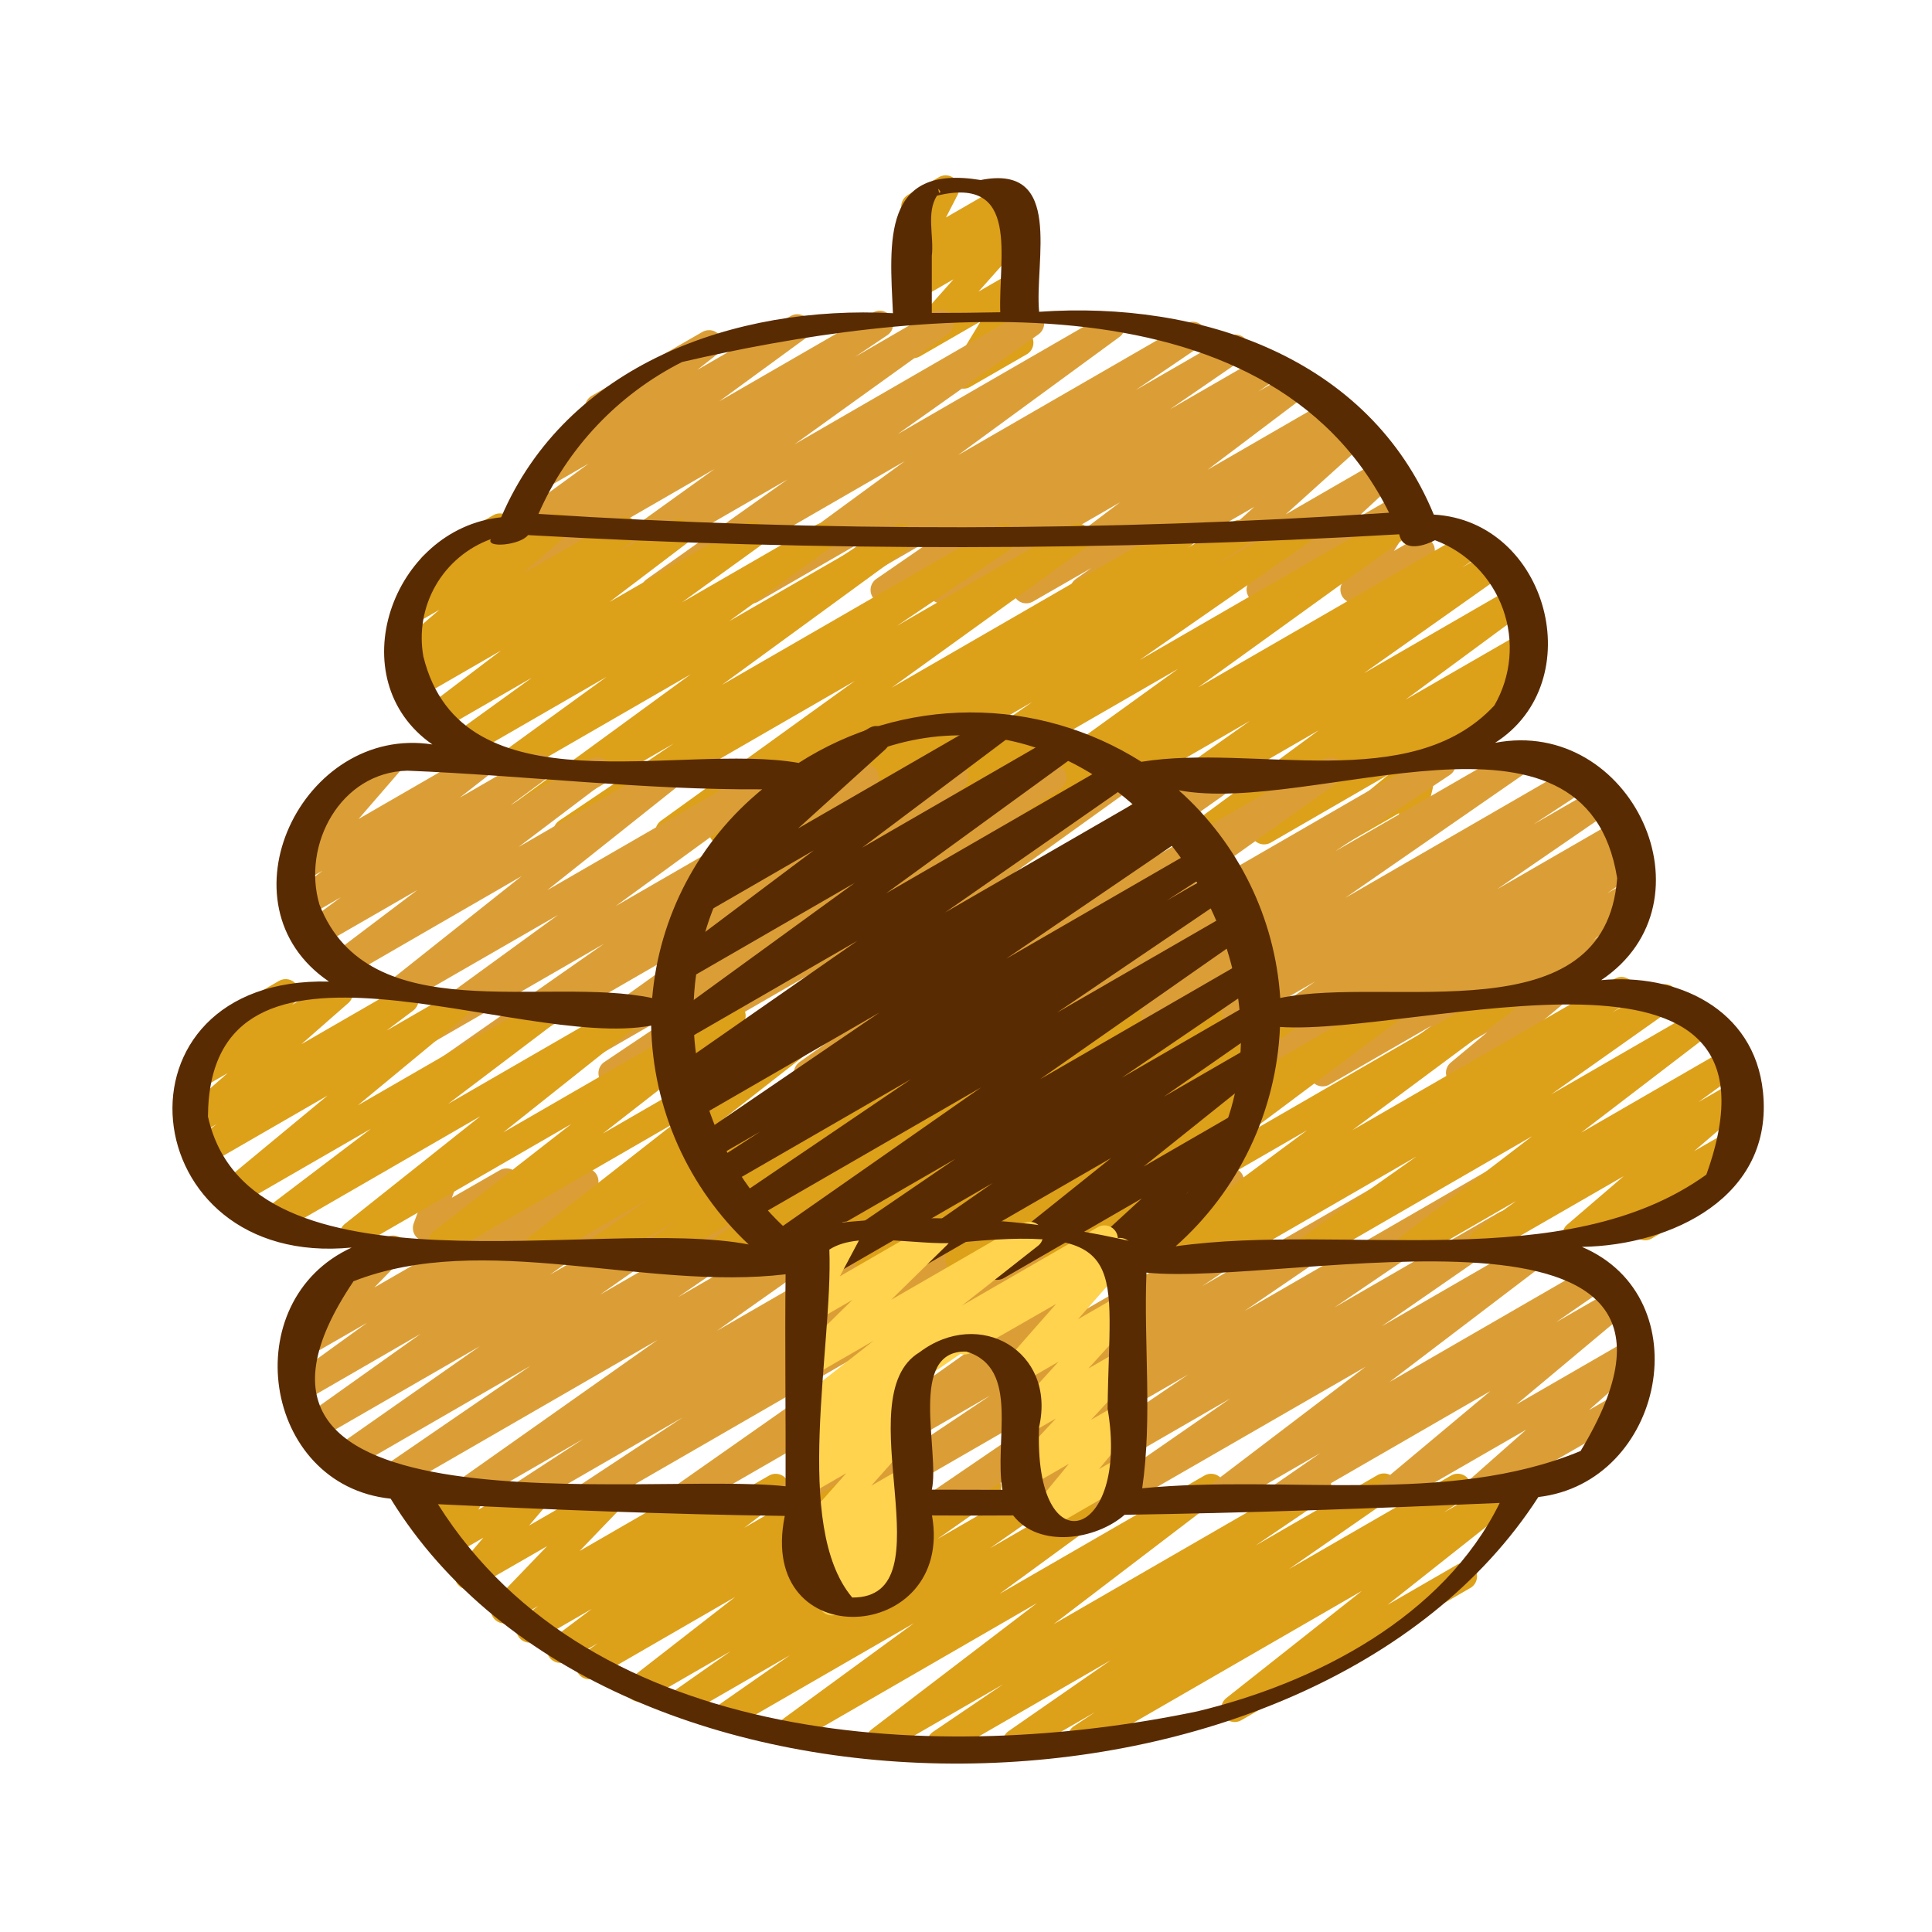 <svg width="60" height="60" viewBox="0 0 60 60" fill="none" xmlns="http://www.w3.org/2000/svg">
<g clip-path="url(#clip0_75_27129)">
<path d="M29.926 12.071C29.852 12.071 29.78 12.051 29.716 12.014C29.652 11.977 29.6 11.923 29.563 11.859C29.527 11.795 29.509 11.722 29.509 11.648C29.511 11.575 29.531 11.502 29.569 11.439L30.453 9.981L28.567 11.069C28.481 11.118 28.381 11.134 28.285 11.116C28.188 11.098 28.101 11.046 28.038 10.97C27.976 10.894 27.943 10.798 27.945 10.7C27.946 10.601 27.983 10.507 28.048 10.432L29.613 8.673L28.567 9.277C28.478 9.331 28.372 9.35 28.27 9.33C28.168 9.31 28.077 9.253 28.015 9.17C27.954 9.086 27.925 8.983 27.936 8.879C27.946 8.776 27.995 8.68 28.073 8.611L28.496 8.212C28.417 8.24 28.332 8.243 28.252 8.221C28.172 8.2 28.1 8.155 28.045 8.092C27.991 8.03 27.956 7.952 27.946 7.869C27.936 7.787 27.951 7.703 27.988 7.629L28.399 6.831C28.308 6.83 28.22 6.799 28.148 6.743C28.076 6.687 28.024 6.609 28.001 6.521C27.978 6.432 27.984 6.339 28.019 6.255C28.054 6.171 28.116 6.1 28.194 6.054L29.162 5.5C29.24 5.455 29.33 5.437 29.419 5.448C29.508 5.459 29.591 5.498 29.656 5.56C29.721 5.622 29.765 5.703 29.78 5.791C29.795 5.88 29.781 5.971 29.74 6.051L29.378 6.754L31.172 5.717C31.261 5.663 31.366 5.644 31.468 5.664C31.57 5.684 31.661 5.741 31.723 5.825C31.785 5.908 31.813 6.012 31.803 6.115C31.792 6.218 31.743 6.314 31.666 6.383L31.267 6.758L31.433 6.662C31.519 6.613 31.619 6.596 31.716 6.614C31.814 6.632 31.901 6.684 31.963 6.76C32.026 6.837 32.059 6.933 32.057 7.032C32.055 7.13 32.018 7.225 31.953 7.299L30.387 9.057L31.442 8.449C31.522 8.403 31.615 8.385 31.706 8.397C31.798 8.41 31.883 8.452 31.947 8.518C32.012 8.584 32.053 8.67 32.063 8.761C32.074 8.853 32.054 8.946 32.007 9.025L31.124 10.482L31.453 10.293C31.501 10.262 31.554 10.242 31.609 10.233C31.665 10.224 31.721 10.226 31.776 10.239C31.831 10.253 31.882 10.277 31.927 10.311C31.972 10.345 32.01 10.387 32.038 10.436C32.066 10.484 32.084 10.538 32.091 10.594C32.097 10.65 32.093 10.706 32.077 10.76C32.062 10.814 32.035 10.864 32 10.908C31.964 10.951 31.92 10.987 31.87 11.013L30.134 12.013C30.071 12.051 29.999 12.071 29.926 12.071Z" fill="#DDA019"/>
<path d="M29.207 54.547C29.117 54.547 29.031 54.519 28.959 54.466C28.887 54.413 28.835 54.338 28.808 54.253C28.782 54.168 28.784 54.076 28.814 53.992C28.844 53.908 28.899 53.836 28.973 53.786L31.151 52.309L27.522 54.403C27.431 54.455 27.323 54.47 27.221 54.446C27.118 54.422 27.029 54.359 26.971 54.272C26.912 54.184 26.889 54.078 26.906 53.974C26.923 53.87 26.979 53.776 27.062 53.712L32.205 49.785L24.767 54.083C24.675 54.135 24.567 54.15 24.464 54.125C24.361 54.1 24.271 54.037 24.214 53.948C24.156 53.859 24.134 53.752 24.152 53.648C24.171 53.543 24.228 53.45 24.313 53.387L28.382 50.411L22.742 53.667C22.649 53.718 22.54 53.732 22.437 53.706C22.334 53.68 22.245 53.615 22.188 53.526C22.131 53.436 22.111 53.328 22.13 53.224C22.15 53.12 22.209 53.027 22.295 52.965L24.529 51.407L21.321 53.258C21.228 53.31 21.118 53.325 21.015 53.3C20.911 53.274 20.821 53.209 20.764 53.119C20.706 53.029 20.686 52.92 20.706 52.816C20.727 52.711 20.786 52.618 20.873 52.556L22.688 51.283L20.06 52.8C19.969 52.851 19.862 52.866 19.76 52.841C19.658 52.817 19.57 52.755 19.511 52.669C19.453 52.582 19.429 52.476 19.445 52.373C19.461 52.27 19.515 52.176 19.597 52.111L22.833 49.594L18.507 52.094C18.414 52.148 18.304 52.163 18.2 52.138C18.096 52.113 18.005 52.048 17.948 51.958C17.89 51.868 17.869 51.759 17.889 51.654C17.91 51.548 17.97 51.455 18.057 51.393L18.567 51.032L17.606 51.587C17.514 51.639 17.405 51.655 17.302 51.631C17.2 51.606 17.11 51.543 17.051 51.455C16.993 51.367 16.97 51.26 16.988 51.155C17.006 51.051 17.062 50.957 17.147 50.893L18.378 49.967L16.653 50.962C16.562 51.013 16.454 51.028 16.352 51.003C16.25 50.978 16.161 50.916 16.103 50.828C16.045 50.741 16.022 50.634 16.039 50.531C16.056 50.427 16.111 50.334 16.194 50.269L16.717 49.873L15.872 50.361C15.785 50.412 15.682 50.429 15.583 50.41C15.484 50.392 15.396 50.337 15.333 50.258C15.271 50.179 15.24 50.08 15.245 49.979C15.251 49.878 15.292 49.783 15.362 49.711L16.992 48.017L14.75 49.307C14.665 49.357 14.565 49.374 14.468 49.357C14.372 49.34 14.284 49.289 14.221 49.214C14.158 49.138 14.124 49.043 14.125 48.945C14.125 48.846 14.16 48.752 14.224 48.677L15.012 47.754L13.951 48.366C13.872 48.411 13.78 48.43 13.689 48.418C13.598 48.406 13.514 48.365 13.45 48.301C13.385 48.236 13.343 48.153 13.33 48.062C13.318 47.972 13.335 47.88 13.38 47.8L13.659 47.308L13.354 47.483C13.293 47.518 13.224 47.537 13.154 47.538C13.083 47.54 13.013 47.523 12.951 47.49C12.889 47.458 12.836 47.409 12.797 47.35C12.758 47.291 12.735 47.224 12.73 47.153L12.703 46.788C12.616 46.779 12.534 46.743 12.468 46.684C12.403 46.625 12.358 46.547 12.339 46.462C12.321 46.376 12.33 46.286 12.366 46.206C12.401 46.126 12.461 46.059 12.537 46.014L12.87 45.822C12.931 45.787 13.001 45.768 13.071 45.767C13.142 45.766 13.212 45.782 13.275 45.816C13.337 45.849 13.39 45.898 13.428 45.957C13.467 46.017 13.489 46.085 13.494 46.156L13.515 46.433L14.566 45.826C14.645 45.78 14.736 45.762 14.826 45.774C14.917 45.785 15.001 45.826 15.066 45.89C15.13 45.954 15.172 46.038 15.185 46.128C15.198 46.218 15.18 46.31 15.136 46.39L14.857 46.883L16.691 45.824C16.776 45.775 16.875 45.757 16.972 45.775C17.069 45.792 17.157 45.843 17.219 45.918C17.282 45.993 17.317 46.089 17.316 46.187C17.316 46.285 17.28 46.38 17.217 46.455L16.43 47.378L19.121 45.824C19.208 45.773 19.31 45.756 19.409 45.775C19.508 45.794 19.597 45.848 19.659 45.927C19.721 46.006 19.752 46.105 19.747 46.206C19.742 46.307 19.7 46.402 19.63 46.474L18 48.167L22.061 45.822C22.152 45.771 22.26 45.757 22.362 45.781C22.464 45.806 22.553 45.869 22.611 45.956C22.669 46.044 22.692 46.15 22.675 46.253C22.658 46.357 22.603 46.45 22.52 46.515L22 46.909L23.883 45.826C23.975 45.773 24.084 45.758 24.186 45.782C24.29 45.806 24.379 45.869 24.438 45.957C24.496 46.045 24.519 46.153 24.501 46.257C24.483 46.361 24.427 46.455 24.342 46.519L23.111 47.447L25.917 45.826C26.01 45.77 26.121 45.753 26.226 45.778C26.331 45.803 26.423 45.868 26.481 45.959C26.54 46.05 26.561 46.16 26.539 46.266C26.518 46.372 26.456 46.465 26.367 46.527L25.857 46.888L27.697 45.826C27.788 45.774 27.895 45.758 27.998 45.783C28.1 45.807 28.189 45.868 28.248 45.955C28.306 46.042 28.33 46.148 28.314 46.252C28.298 46.356 28.243 46.45 28.161 46.515L24.92 49.031L30.472 45.826C30.564 45.773 30.674 45.758 30.778 45.784C30.881 45.81 30.971 45.874 31.029 45.964C31.086 46.054 31.107 46.163 31.086 46.268C31.066 46.373 31.006 46.465 30.919 46.528L29.109 47.797L32.526 45.826C32.619 45.773 32.729 45.757 32.833 45.783C32.937 45.808 33.027 45.873 33.085 45.964C33.142 46.054 33.163 46.163 33.142 46.269C33.121 46.374 33.06 46.467 32.972 46.528L30.743 48.083L34.66 45.824C34.752 45.772 34.861 45.757 34.964 45.782C35.066 45.807 35.156 45.871 35.214 45.959C35.272 46.048 35.294 46.156 35.275 46.26C35.256 46.364 35.199 46.457 35.114 46.521L31.04 49.5L37.402 45.826C37.494 45.773 37.602 45.757 37.706 45.781C37.809 45.805 37.899 45.867 37.957 45.955C38.016 46.043 38.039 46.15 38.022 46.255C38.005 46.359 37.948 46.453 37.864 46.517L32.718 50.442L40.718 45.822C40.812 45.767 40.923 45.75 41.029 45.776C41.135 45.802 41.226 45.867 41.284 45.96C41.341 46.052 41.361 46.163 41.338 46.269C41.315 46.375 41.251 46.468 41.161 46.528L38.988 48L42.763 45.82C42.856 45.763 42.968 45.745 43.075 45.77C43.181 45.795 43.273 45.861 43.332 45.953C43.39 46.045 43.41 46.156 43.387 46.263C43.365 46.37 43.301 46.463 43.21 46.523L40.031 48.729L45.069 45.82C45.163 45.768 45.273 45.755 45.376 45.782C45.479 45.809 45.568 45.874 45.625 45.965C45.681 46.056 45.7 46.165 45.678 46.27C45.657 46.374 45.595 46.467 45.507 46.528L44.833 46.976L46.833 45.82C46.925 45.765 47.033 45.747 47.138 45.77C47.242 45.793 47.333 45.855 47.393 45.943C47.453 46.031 47.477 46.139 47.459 46.244C47.442 46.349 47.386 46.444 47.301 46.508L43.092 49.839L45.231 48.604C45.278 48.574 45.331 48.554 45.387 48.545C45.442 48.535 45.499 48.538 45.553 48.551C45.608 48.565 45.659 48.589 45.704 48.622C45.749 48.656 45.787 48.699 45.815 48.747C45.843 48.796 45.861 48.85 45.868 48.906C45.875 48.961 45.87 49.018 45.854 49.072C45.839 49.126 45.812 49.176 45.777 49.22C45.741 49.263 45.697 49.299 45.647 49.325L38.552 53.422C38.461 53.475 38.353 53.492 38.25 53.468C38.147 53.445 38.057 53.383 37.998 53.296C37.938 53.209 37.914 53.102 37.93 52.998C37.947 52.894 38.002 52.799 38.085 52.734L42.297 49.405L33.77 54.328C33.677 54.375 33.569 54.386 33.468 54.358C33.367 54.33 33.28 54.265 33.225 54.176C33.17 54.087 33.151 53.98 33.171 53.877C33.191 53.774 33.249 53.683 33.333 53.621L34.008 53.172L31.762 54.468C31.669 54.519 31.56 54.534 31.457 54.508C31.354 54.482 31.264 54.417 31.207 54.327C31.15 54.237 31.13 54.129 31.15 54.024C31.171 53.92 31.23 53.827 31.317 53.765L34.495 51.56L29.417 54.492C29.353 54.529 29.28 54.548 29.207 54.547Z" fill="#DDA019"/>
<path d="M17.661 18.75C17.573 18.75 17.487 18.722 17.415 18.67C17.344 18.618 17.291 18.545 17.264 18.461C17.237 18.377 17.237 18.287 17.265 18.203C17.293 18.119 17.346 18.046 17.418 17.995L22.187 14.567L16.065 18.101C15.971 18.156 15.859 18.173 15.754 18.147C15.648 18.121 15.556 18.055 15.498 17.962C15.441 17.87 15.422 17.758 15.445 17.652C15.469 17.546 15.534 17.453 15.625 17.393L16.636 16.718L16.063 17.047C15.971 17.099 15.863 17.114 15.76 17.089C15.657 17.064 15.567 17.001 15.509 16.912C15.452 16.823 15.43 16.716 15.448 16.612C15.467 16.507 15.524 16.414 15.609 16.351L18.28 14.398L17.008 15.132C16.916 15.184 16.809 15.199 16.707 15.175C16.605 15.151 16.516 15.09 16.457 15.003C16.399 14.916 16.375 14.81 16.391 14.707C16.406 14.603 16.461 14.509 16.543 14.444L18.37 13.008C18.311 12.972 18.261 12.921 18.226 12.861C18.171 12.765 18.156 12.651 18.184 12.544C18.213 12.438 18.283 12.347 18.378 12.291L21.817 10.306C21.908 10.255 22.015 10.24 22.117 10.264C22.219 10.288 22.308 10.349 22.367 10.436C22.425 10.523 22.449 10.629 22.433 10.732C22.418 10.836 22.363 10.929 22.282 10.995L21.655 11.487L24.561 9.811C24.653 9.76 24.761 9.746 24.863 9.772C24.965 9.797 25.053 9.86 25.11 9.948C25.168 10.036 25.19 10.143 25.172 10.246C25.154 10.35 25.098 10.443 25.015 10.507L22.342 12.46L27.119 9.702C27.213 9.65 27.323 9.636 27.427 9.662C27.53 9.689 27.62 9.755 27.677 9.846C27.733 9.937 27.753 10.046 27.731 10.151C27.709 10.256 27.648 10.348 27.559 10.409L26.559 11.081L28.999 9.666C29.092 9.615 29.2 9.6 29.303 9.626C29.406 9.651 29.495 9.715 29.553 9.804C29.61 9.893 29.632 10 29.613 10.104C29.594 10.209 29.536 10.302 29.451 10.365L24.683 13.793L31.802 9.682C31.895 9.629 32.005 9.613 32.109 9.638C32.213 9.664 32.304 9.728 32.361 9.818C32.419 9.909 32.44 10.018 32.42 10.123C32.399 10.228 32.339 10.321 32.252 10.383L27.881 13.48L34.309 9.769C34.401 9.716 34.511 9.7 34.614 9.724C34.718 9.749 34.808 9.813 34.867 9.902C34.925 9.991 34.947 10.099 34.928 10.204C34.909 10.309 34.85 10.403 34.764 10.466L29.757 14.132L36.84 10.044C36.933 9.993 37.042 9.979 37.145 10.006C37.248 10.033 37.337 10.098 37.393 10.188C37.45 10.278 37.47 10.386 37.449 10.491C37.428 10.595 37.368 10.687 37.282 10.749L35.274 12.112L38.163 10.446C38.256 10.392 38.366 10.377 38.47 10.403C38.574 10.429 38.664 10.494 38.722 10.585C38.779 10.676 38.799 10.785 38.778 10.891C38.756 10.996 38.695 11.089 38.607 11.15L36.333 12.712L39.333 10.981C39.426 10.93 39.535 10.916 39.638 10.943C39.741 10.97 39.83 11.035 39.886 11.125C39.942 11.215 39.962 11.323 39.941 11.427C39.921 11.532 39.861 11.624 39.774 11.686L39.08 12.156L40.203 11.509C40.294 11.455 40.403 11.438 40.507 11.463C40.611 11.486 40.702 11.549 40.761 11.638C40.819 11.727 40.842 11.835 40.824 11.94C40.806 12.045 40.748 12.139 40.663 12.202L37.504 14.588L41.314 12.388C41.407 12.335 41.517 12.319 41.621 12.344C41.725 12.37 41.815 12.434 41.873 12.524C41.931 12.614 41.952 12.723 41.931 12.829C41.911 12.934 41.851 13.027 41.763 13.089L41.29 13.422L41.957 13.039C42.045 12.991 42.148 12.976 42.247 12.999C42.345 13.021 42.432 13.078 42.492 13.159C42.551 13.241 42.579 13.341 42.571 13.441C42.562 13.542 42.517 13.636 42.444 13.706L39.928 15.974L42.895 14.261C42.984 14.21 43.088 14.193 43.189 14.214C43.289 14.235 43.379 14.292 43.44 14.374C43.501 14.457 43.529 14.559 43.519 14.661C43.509 14.764 43.462 14.859 43.387 14.928L42.12 16.105L43.487 15.316C43.568 15.269 43.662 15.25 43.755 15.263C43.847 15.276 43.933 15.319 43.998 15.386C44.062 15.454 44.103 15.541 44.112 15.634C44.121 15.727 44.099 15.82 44.049 15.899L43.291 17.109L43.938 16.736C44.011 16.695 44.095 16.676 44.178 16.683C44.263 16.689 44.342 16.722 44.408 16.775C44.473 16.828 44.521 16.9 44.544 16.98C44.568 17.061 44.567 17.147 44.541 17.227L44.381 17.714C44.44 17.75 44.488 17.8 44.522 17.86C44.577 17.955 44.592 18.069 44.563 18.175C44.534 18.282 44.465 18.373 44.369 18.428L43.953 18.667C43.879 18.709 43.795 18.729 43.711 18.722C43.627 18.715 43.547 18.683 43.481 18.63C43.416 18.577 43.368 18.505 43.344 18.424C43.321 18.343 43.322 18.257 43.348 18.177L43.406 18.004L42.253 18.671C42.173 18.718 42.078 18.736 41.986 18.724C41.894 18.711 41.808 18.667 41.743 18.6C41.678 18.532 41.638 18.445 41.629 18.352C41.619 18.259 41.642 18.166 41.692 18.087L42.451 16.877L39.342 18.672C39.253 18.724 39.148 18.741 39.047 18.721C38.946 18.7 38.856 18.643 38.795 18.56C38.734 18.477 38.705 18.375 38.715 18.272C38.725 18.169 38.773 18.074 38.849 18.005L40.121 16.833L36.925 18.675C36.836 18.723 36.733 18.737 36.635 18.715C36.536 18.693 36.449 18.636 36.39 18.555C36.33 18.473 36.302 18.373 36.311 18.272C36.32 18.172 36.365 18.078 36.438 18.008L38.951 15.742L33.86 18.681C33.767 18.735 33.657 18.751 33.553 18.725C33.449 18.7 33.359 18.636 33.301 18.545C33.243 18.455 33.222 18.346 33.243 18.241C33.263 18.136 33.324 18.043 33.411 17.981L33.892 17.641L32.083 18.68C31.991 18.734 31.882 18.75 31.778 18.726C31.674 18.702 31.583 18.64 31.525 18.551C31.466 18.462 31.443 18.354 31.461 18.249C31.479 18.144 31.537 18.05 31.622 17.986L34.782 15.601L29.444 18.684C29.351 18.737 29.24 18.752 29.136 18.726C29.032 18.7 28.942 18.634 28.885 18.543C28.828 18.452 28.808 18.342 28.83 18.237C28.852 18.132 28.914 18.039 29.003 17.978L29.698 17.507L27.659 18.683C27.566 18.736 27.456 18.752 27.352 18.726C27.247 18.7 27.157 18.634 27.1 18.544C27.043 18.453 27.023 18.343 27.044 18.238C27.066 18.133 27.127 18.04 27.215 17.979L29.483 16.416L25.555 18.684C25.462 18.737 25.351 18.752 25.247 18.726C25.143 18.7 25.052 18.634 24.995 18.543C24.938 18.452 24.919 18.342 24.941 18.237C24.963 18.132 25.025 18.039 25.113 17.978L27.119 16.621L23.543 18.686C23.451 18.739 23.342 18.755 23.238 18.73C23.135 18.705 23.044 18.642 22.986 18.553C22.928 18.463 22.906 18.355 22.925 18.25C22.944 18.146 23.002 18.052 23.088 17.989L28.098 14.322L20.53 18.691C20.437 18.744 20.327 18.76 20.223 18.735C20.119 18.709 20.029 18.645 19.971 18.555C19.913 18.464 19.892 18.355 19.913 18.25C19.933 18.145 19.994 18.052 20.081 17.99L24.452 14.893L17.868 18.693C17.805 18.73 17.734 18.75 17.661 18.75Z" fill="#DB9E36"/>
<path d="M17.598 26.25C17.509 26.25 17.422 26.221 17.35 26.168C17.279 26.115 17.226 26.04 17.2 25.955C17.174 25.869 17.176 25.778 17.206 25.694C17.235 25.61 17.292 25.537 17.366 25.487L20.929 23.088L16.084 25.887C15.992 25.939 15.883 25.954 15.78 25.929C15.678 25.904 15.588 25.841 15.53 25.752C15.473 25.663 15.451 25.556 15.469 25.452C15.488 25.347 15.545 25.254 15.63 25.191L21.451 20.941L16.126 24.015C16.034 24.067 15.925 24.083 15.821 24.058C15.718 24.032 15.628 23.969 15.57 23.88C15.512 23.791 15.491 23.683 15.51 23.578C15.529 23.474 15.587 23.38 15.672 23.317L18.839 21.02L14.534 23.505C14.442 23.558 14.332 23.573 14.229 23.548C14.125 23.523 14.035 23.459 13.977 23.37C13.919 23.281 13.898 23.172 13.917 23.067C13.937 22.963 13.995 22.869 14.082 22.806L16.519 21.046L13.615 22.722C13.523 22.776 13.415 22.792 13.311 22.768C13.208 22.744 13.117 22.681 13.059 22.593C13 22.505 12.977 22.397 12.995 22.293C13.012 22.188 13.069 22.094 13.154 22.03L15.558 20.204L12.99 21.686C12.898 21.74 12.789 21.756 12.685 21.731C12.581 21.706 12.491 21.643 12.433 21.554C12.374 21.464 12.353 21.356 12.372 21.251C12.391 21.146 12.449 21.053 12.535 20.99L13.025 20.631L12.762 20.782C12.673 20.832 12.567 20.848 12.467 20.826C12.366 20.803 12.277 20.744 12.218 20.66C12.158 20.576 12.132 20.473 12.143 20.37C12.155 20.268 12.205 20.174 12.283 20.106L13.642 18.939L12.861 19.39C12.772 19.441 12.667 19.458 12.567 19.438C12.466 19.417 12.377 19.359 12.316 19.277C12.255 19.194 12.227 19.092 12.237 18.99C12.246 18.888 12.294 18.793 12.369 18.723L13.211 17.942C13.147 17.905 13.094 17.852 13.057 17.789C13.02 17.725 13.001 17.653 13.001 17.58C13.001 17.506 13.02 17.434 13.057 17.371C13.094 17.307 13.147 17.255 13.211 17.218L15.318 16C15.406 15.948 15.511 15.931 15.611 15.952C15.712 15.973 15.801 16.03 15.862 16.113C15.923 16.195 15.951 16.298 15.941 16.4C15.932 16.502 15.885 16.597 15.809 16.666L15.643 16.822L17.076 15.993C17.166 15.941 17.272 15.925 17.373 15.947C17.474 15.969 17.564 16.029 17.624 16.113C17.684 16.198 17.71 16.302 17.697 16.405C17.685 16.508 17.634 16.602 17.556 16.67L16.198 17.837L19.198 16.107C19.29 16.054 19.399 16.038 19.503 16.063C19.606 16.088 19.697 16.151 19.755 16.24C19.813 16.329 19.835 16.438 19.816 16.543C19.797 16.647 19.738 16.741 19.652 16.804L19.158 17.167L20.871 16.178C20.963 16.125 21.071 16.108 21.175 16.133C21.278 16.157 21.368 16.219 21.427 16.308C21.486 16.396 21.509 16.503 21.491 16.608C21.473 16.713 21.416 16.807 21.332 16.871L18.928 18.695L23.161 16.25C23.253 16.197 23.363 16.181 23.466 16.206C23.57 16.231 23.66 16.295 23.718 16.385C23.776 16.474 23.797 16.582 23.778 16.687C23.758 16.792 23.7 16.886 23.613 16.948L21.177 18.708L25.356 16.297C25.448 16.244 25.557 16.229 25.66 16.254C25.764 16.279 25.853 16.343 25.911 16.432C25.969 16.521 25.991 16.628 25.972 16.733C25.953 16.838 25.895 16.931 25.809 16.994L22.642 19.293L27.787 16.324C27.879 16.27 27.989 16.254 28.093 16.279C28.197 16.303 28.287 16.367 28.346 16.457C28.404 16.546 28.426 16.655 28.406 16.76C28.387 16.865 28.328 16.959 28.241 17.021L22.419 21.271L30.976 16.332C31.069 16.281 31.179 16.267 31.282 16.294C31.386 16.32 31.475 16.386 31.531 16.476C31.588 16.567 31.607 16.675 31.586 16.78C31.565 16.885 31.504 16.977 31.417 17.038L27.857 19.435L33.264 16.313C33.357 16.261 33.465 16.247 33.568 16.272C33.671 16.298 33.76 16.361 33.818 16.45C33.875 16.539 33.897 16.647 33.878 16.751C33.859 16.855 33.801 16.948 33.716 17.012L27.69 21.357L36.532 16.25C36.627 16.196 36.738 16.181 36.843 16.209C36.947 16.236 37.038 16.302 37.094 16.395C37.151 16.487 37.169 16.598 37.145 16.704C37.121 16.809 37.057 16.901 36.967 16.961L36.867 17.024L38.304 16.196C38.398 16.145 38.507 16.133 38.61 16.161C38.713 16.188 38.801 16.254 38.856 16.345C38.912 16.436 38.931 16.544 38.909 16.648C38.887 16.752 38.827 16.844 38.739 16.905L37.667 17.602L40.242 16.116C40.335 16.065 40.444 16.05 40.547 16.076C40.65 16.102 40.74 16.167 40.797 16.257C40.854 16.347 40.874 16.455 40.854 16.56C40.834 16.664 40.774 16.757 40.688 16.819L35.39 20.5L43.285 15.941C43.377 15.888 43.487 15.873 43.59 15.898C43.694 15.923 43.784 15.987 43.842 16.076C43.9 16.166 43.922 16.274 43.902 16.379C43.883 16.484 43.824 16.577 43.737 16.64L37.206 21.35L45.57 16.521C45.664 16.469 45.775 16.455 45.879 16.482C45.983 16.509 46.072 16.576 46.129 16.668C46.185 16.759 46.203 16.869 46.18 16.974C46.157 17.079 46.094 17.172 46.005 17.232L45.399 17.626L46.282 17.116C46.374 17.064 46.484 17.05 46.587 17.076C46.69 17.101 46.779 17.166 46.837 17.255C46.894 17.345 46.915 17.453 46.895 17.558C46.875 17.662 46.816 17.755 46.73 17.817L42.358 20.907L46.994 18.231C47.086 18.179 47.194 18.164 47.297 18.189C47.4 18.215 47.489 18.278 47.547 18.366C47.604 18.454 47.626 18.561 47.608 18.666C47.59 18.77 47.533 18.863 47.449 18.927L43.652 21.727L47.267 19.643C47.36 19.591 47.469 19.576 47.573 19.602C47.676 19.628 47.765 19.692 47.823 19.782C47.88 19.872 47.901 19.98 47.881 20.084C47.861 20.189 47.802 20.282 47.716 20.344L46.912 20.913L47.078 20.818C47.169 20.767 47.275 20.751 47.376 20.774C47.478 20.797 47.567 20.858 47.626 20.943C47.685 21.028 47.711 21.133 47.697 21.236C47.683 21.339 47.631 21.433 47.552 21.5L44.376 24.108C44.427 24.158 44.465 24.221 44.485 24.29C44.505 24.359 44.507 24.432 44.49 24.502L44.323 25.195C44.393 25.226 44.453 25.276 44.496 25.34C44.54 25.403 44.565 25.477 44.569 25.554C44.572 25.63 44.555 25.707 44.518 25.774C44.482 25.841 44.427 25.897 44.361 25.936L43.958 26.169C43.887 26.21 43.806 26.229 43.725 26.225C43.644 26.22 43.565 26.192 43.5 26.143C43.435 26.094 43.385 26.027 43.357 25.951C43.33 25.874 43.325 25.791 43.344 25.712L43.454 25.251L41.858 26.167C41.768 26.218 41.662 26.233 41.561 26.209C41.46 26.186 41.372 26.126 41.313 26.041C41.254 25.956 41.229 25.852 41.242 25.749C41.256 25.647 41.307 25.553 41.386 25.486L43.128 24.052L39.462 26.17C39.369 26.222 39.26 26.237 39.157 26.211C39.053 26.185 38.964 26.121 38.907 26.031C38.849 25.942 38.828 25.833 38.848 25.729C38.868 25.624 38.927 25.531 39.013 25.469L39.814 24.902L37.613 26.175C37.521 26.228 37.412 26.243 37.309 26.218C37.206 26.194 37.116 26.131 37.058 26.042C36.999 25.953 36.977 25.845 36.996 25.741C37.014 25.636 37.072 25.542 37.157 25.479L40.957 22.678L34.895 26.178C34.802 26.23 34.693 26.245 34.59 26.219C34.487 26.193 34.397 26.129 34.34 26.04C34.283 25.95 34.262 25.842 34.282 25.737C34.301 25.633 34.361 25.54 34.447 25.477L38.818 22.388L32.251 26.18C32.157 26.232 32.046 26.246 31.942 26.219C31.838 26.192 31.748 26.125 31.692 26.034C31.636 25.942 31.617 25.832 31.641 25.727C31.664 25.622 31.726 25.53 31.816 25.47L32.424 25.074L30.508 26.181C30.415 26.235 30.306 26.25 30.202 26.225C30.099 26.2 30.008 26.136 29.95 26.047C29.892 25.957 29.871 25.849 29.89 25.744C29.91 25.639 29.969 25.546 30.055 25.483L36.584 20.773L27.207 26.185C27.114 26.237 27.005 26.251 26.902 26.225C26.799 26.199 26.709 26.134 26.652 26.044C26.595 25.954 26.575 25.846 26.595 25.742C26.616 25.637 26.675 25.544 26.762 25.482L32.06 21.799L24.459 26.187C24.365 26.242 24.253 26.258 24.148 26.231C24.042 26.205 23.951 26.138 23.895 26.045C23.838 25.952 23.819 25.841 23.843 25.735C23.867 25.629 23.932 25.537 24.023 25.477L25.099 24.777L22.655 26.189C22.608 26.218 22.556 26.237 22.502 26.245C22.448 26.254 22.393 26.252 22.34 26.239C22.287 26.226 22.237 26.203 22.192 26.171C22.148 26.138 22.111 26.098 22.082 26.051C22.053 26.004 22.034 25.953 22.026 25.898C22.017 25.845 22.02 25.789 22.032 25.736C22.045 25.683 22.068 25.633 22.101 25.588C22.133 25.544 22.173 25.507 22.22 25.478L22.323 25.412L20.974 26.191C20.882 26.242 20.773 26.257 20.67 26.232C20.567 26.206 20.478 26.142 20.421 26.053C20.363 25.965 20.341 25.857 20.36 25.753C20.379 25.648 20.437 25.555 20.523 25.492L26.546 21.148L17.807 26.194C17.743 26.231 17.672 26.25 17.598 26.25Z" fill="#DDA019"/>
<path d="M13.731 33.75C13.642 33.75 13.556 33.722 13.484 33.669C13.412 33.617 13.36 33.543 13.333 33.459C13.306 33.374 13.307 33.283 13.336 33.199C13.364 33.115 13.419 33.042 13.492 32.992L18.756 29.311L12.728 32.79C12.636 32.843 12.527 32.858 12.424 32.833C12.321 32.807 12.231 32.744 12.173 32.655C12.115 32.566 12.093 32.458 12.112 32.353C12.131 32.249 12.19 32.156 12.275 32.093L17.328 28.417L12.528 31.183C12.437 31.233 12.331 31.248 12.229 31.224C12.128 31.201 12.039 31.139 11.98 31.053C11.921 30.967 11.897 30.862 11.912 30.759C11.928 30.655 11.981 30.562 12.062 30.496L16.198 27.211L10.718 30.378C10.627 30.429 10.519 30.443 10.417 30.419C10.315 30.394 10.226 30.331 10.168 30.244C10.11 30.156 10.087 30.05 10.104 29.947C10.121 29.843 10.176 29.75 10.259 29.685L12.96 27.641L9.901 29.403C9.809 29.456 9.7 29.472 9.597 29.447C9.493 29.422 9.403 29.359 9.345 29.27C9.287 29.181 9.265 29.073 9.283 28.969C9.302 28.864 9.36 28.771 9.445 28.707L10.583 27.867L9.519 28.482C9.428 28.535 9.32 28.551 9.217 28.527C9.114 28.503 9.024 28.442 8.965 28.354C8.906 28.267 8.882 28.16 8.899 28.056C8.915 27.951 8.971 27.857 9.054 27.793L10.013 27.043L9.412 27.389C9.326 27.438 9.226 27.456 9.13 27.438C9.033 27.421 8.945 27.369 8.883 27.293C8.82 27.218 8.786 27.122 8.787 27.024C8.788 26.925 8.824 26.83 8.888 26.756L10.242 25.192C10.145 25.232 10.036 25.233 9.938 25.196C9.84 25.159 9.76 25.087 9.713 24.993C9.666 24.9 9.656 24.792 9.685 24.691C9.714 24.59 9.78 24.504 9.869 24.45L11.963 23.241C12.049 23.192 12.148 23.175 12.245 23.193C12.341 23.21 12.428 23.262 12.491 23.337C12.553 23.413 12.587 23.508 12.586 23.606C12.586 23.704 12.55 23.799 12.487 23.873L11.137 25.433L14.767 23.337C14.858 23.286 14.966 23.27 15.068 23.294C15.17 23.318 15.259 23.38 15.318 23.467C15.377 23.554 15.4 23.66 15.384 23.764C15.368 23.868 15.313 23.962 15.231 24.027L14.277 24.772L16.545 23.462C16.637 23.409 16.746 23.393 16.849 23.418C16.953 23.443 17.043 23.506 17.101 23.595C17.159 23.684 17.181 23.791 17.162 23.896C17.144 24 17.086 24.094 17.001 24.157L15.863 25L18.348 23.566C18.439 23.515 18.547 23.5 18.649 23.525C18.751 23.549 18.84 23.612 18.898 23.699C18.956 23.787 18.979 23.893 18.962 23.997C18.945 24.1 18.89 24.194 18.807 24.258L16.107 26.302L20.667 23.667C20.758 23.614 20.865 23.599 20.968 23.622C21.07 23.646 21.16 23.707 21.219 23.794C21.277 23.881 21.302 23.987 21.286 24.091C21.27 24.195 21.215 24.289 21.133 24.354L17 27.642L23.72 23.762C23.812 23.71 23.921 23.695 24.024 23.72C24.128 23.745 24.218 23.808 24.275 23.898C24.333 23.987 24.355 24.095 24.336 24.199C24.317 24.304 24.259 24.397 24.173 24.46L19.124 28.137L26.667 23.781C26.76 23.727 26.87 23.712 26.974 23.738C27.078 23.763 27.168 23.828 27.226 23.919C27.283 24.009 27.304 24.118 27.283 24.224C27.262 24.329 27.201 24.422 27.113 24.483L21.848 28.167L29.441 23.783C29.534 23.729 29.644 23.712 29.748 23.737C29.853 23.762 29.944 23.827 30.002 23.917C30.06 24.007 30.081 24.117 30.061 24.222C30.04 24.328 29.98 24.421 29.892 24.483L24.022 28.678L32.5 23.781C32.593 23.728 32.704 23.714 32.807 23.741C32.911 23.767 33.001 23.833 33.057 23.924C33.114 24.015 33.133 24.124 33.112 24.229C33.09 24.334 33.028 24.427 32.94 24.488L29.602 26.724L34.701 23.781C34.793 23.727 34.903 23.711 35.007 23.736C35.111 23.761 35.202 23.825 35.26 23.915C35.318 24.005 35.339 24.114 35.319 24.219C35.299 24.324 35.239 24.418 35.153 24.48L29.152 28.792L37.965 23.703C38.058 23.649 38.168 23.633 38.272 23.659C38.376 23.684 38.466 23.748 38.524 23.839C38.582 23.929 38.603 24.038 38.582 24.143C38.562 24.248 38.502 24.341 38.414 24.403L32.75 28.408L41.128 23.575C41.221 23.522 41.33 23.507 41.434 23.532C41.538 23.558 41.628 23.622 41.685 23.712C41.743 23.801 41.764 23.91 41.744 24.015C41.724 24.119 41.665 24.213 41.578 24.275L35.495 28.608L44.588 23.358C44.682 23.305 44.793 23.29 44.897 23.317C45.002 23.343 45.092 23.409 45.148 23.501C45.205 23.592 45.224 23.702 45.202 23.808C45.179 23.913 45.117 24.006 45.028 24.066L41.469 26.435L47.102 23.185C47.196 23.131 47.306 23.115 47.411 23.14C47.516 23.166 47.606 23.231 47.664 23.322C47.722 23.413 47.742 23.523 47.72 23.628C47.699 23.734 47.637 23.827 47.548 23.888L41.78 27.883L48.917 23.759C49.01 23.707 49.121 23.692 49.225 23.719C49.329 23.746 49.418 23.812 49.475 23.904C49.531 23.995 49.55 24.105 49.528 24.21C49.505 24.315 49.443 24.407 49.354 24.468L47.629 25.598L49.685 24.412C49.778 24.358 49.888 24.343 49.993 24.369C50.097 24.395 50.187 24.46 50.244 24.551C50.301 24.642 50.322 24.751 50.3 24.857C50.279 24.962 50.217 25.055 50.129 25.116L46.493 27.616L50.309 25.413C50.403 25.357 50.515 25.34 50.621 25.366C50.727 25.392 50.818 25.458 50.876 25.551C50.933 25.643 50.952 25.755 50.929 25.861C50.905 25.968 50.841 26.061 50.749 26.12L50.157 26.515L50.557 26.284C50.65 26.229 50.761 26.212 50.867 26.238C50.972 26.263 51.063 26.328 51.121 26.42C51.179 26.512 51.199 26.622 51.177 26.728C51.154 26.834 51.092 26.928 51.002 26.988L49.918 27.738L50.569 27.363C50.661 27.31 50.771 27.294 50.874 27.319C50.978 27.343 51.068 27.407 51.127 27.496C51.185 27.585 51.207 27.694 51.188 27.799C51.169 27.903 51.11 27.997 51.024 28.06L49.491 29.188L49.991 28.898C50.081 28.845 50.188 28.828 50.291 28.85C50.393 28.872 50.483 28.933 50.543 29.018C50.603 29.104 50.628 29.209 50.614 29.313C50.6 29.417 50.547 29.512 50.467 29.578L47.808 31.79C47.856 31.844 47.889 31.91 47.904 31.981C47.918 32.052 47.914 32.125 47.892 32.194L47.719 32.716C47.781 32.753 47.832 32.806 47.867 32.869C47.902 32.932 47.921 33.004 47.92 33.076C47.919 33.148 47.9 33.219 47.863 33.282C47.827 33.344 47.775 33.396 47.712 33.432L47.291 33.677C47.218 33.719 47.133 33.738 47.049 33.731C46.965 33.725 46.885 33.693 46.819 33.639C46.754 33.586 46.706 33.514 46.682 33.433C46.659 33.352 46.66 33.265 46.687 33.185L46.758 32.971L45.532 33.678C45.442 33.73 45.335 33.747 45.233 33.725C45.131 33.702 45.041 33.642 44.981 33.556C44.921 33.471 44.895 33.365 44.909 33.262C44.923 33.158 44.976 33.063 45.057 32.997L46.188 32.056L43.376 33.679C43.284 33.733 43.174 33.749 43.071 33.724C42.967 33.699 42.877 33.636 42.818 33.547C42.76 33.457 42.738 33.349 42.757 33.244C42.776 33.139 42.835 33.045 42.921 32.983L44.455 31.855L41.288 33.681C41.195 33.736 41.084 33.753 40.978 33.727C40.873 33.702 40.782 33.637 40.724 33.545C40.666 33.453 40.646 33.343 40.668 33.236C40.691 33.13 40.753 33.037 40.843 32.977L41.927 32.233L39.415 33.682C39.322 33.733 39.212 33.747 39.109 33.72C39.006 33.693 38.918 33.627 38.861 33.537C38.805 33.446 38.786 33.338 38.807 33.233C38.828 33.129 38.889 33.037 38.976 32.976L39.57 32.579L37.653 33.683C37.56 33.739 37.449 33.755 37.343 33.73C37.238 33.705 37.147 33.639 37.089 33.547C37.031 33.456 37.011 33.345 37.033 33.239C37.056 33.133 37.118 33.04 37.208 32.979L40.847 30.479L35.298 33.682C35.205 33.733 35.095 33.746 34.992 33.719C34.889 33.692 34.8 33.626 34.745 33.535C34.689 33.444 34.669 33.336 34.691 33.231C34.713 33.127 34.774 33.035 34.862 32.974L36.583 31.84L33.398 33.679C33.304 33.732 33.195 33.746 33.091 33.72C32.987 33.694 32.898 33.629 32.84 33.539C32.783 33.449 32.763 33.34 32.784 33.235C32.805 33.13 32.865 33.037 32.953 32.976L38.722 28.982L30.583 33.681C30.49 33.734 30.379 33.749 30.275 33.722C30.17 33.696 30.08 33.63 30.023 33.538C29.966 33.447 29.947 33.337 29.97 33.231C29.992 33.126 30.055 33.034 30.144 32.973L33.705 30.603L28.372 33.682C28.279 33.735 28.17 33.751 28.066 33.725C27.962 33.7 27.872 33.636 27.815 33.546C27.757 33.456 27.736 33.348 27.756 33.243C27.776 33.138 27.835 33.045 27.922 32.983L34 28.649L25.277 33.685C25.184 33.737 25.075 33.752 24.972 33.726C24.868 33.7 24.779 33.636 24.722 33.546C24.664 33.457 24.643 33.349 24.663 33.244C24.683 33.139 24.742 33.047 24.828 32.984L30.495 28.98L22.343 33.688C22.25 33.741 22.14 33.757 22.036 33.732C21.932 33.707 21.842 33.643 21.784 33.553C21.726 33.463 21.704 33.354 21.724 33.249C21.744 33.144 21.804 33.051 21.891 32.988L27.891 28.675L19.206 33.689C19.112 33.742 19.002 33.756 18.898 33.729C18.795 33.703 18.705 33.637 18.648 33.546C18.592 33.455 18.572 33.346 18.594 33.241C18.616 33.136 18.678 33.043 18.766 32.983L22.099 30.747L17 33.691C16.907 33.745 16.797 33.762 16.692 33.737C16.588 33.712 16.497 33.647 16.439 33.557C16.381 33.467 16.36 33.357 16.38 33.252C16.401 33.146 16.461 33.053 16.549 32.991L22.419 28.796L13.939 33.693C13.876 33.73 13.804 33.75 13.731 33.75Z" fill="#DB9E36"/>
<path d="M34.342 47.033C34.253 47.033 34.167 47.004 34.095 46.952C34.024 46.899 33.971 46.825 33.944 46.74C33.918 46.656 33.919 46.565 33.948 46.481C33.977 46.397 34.032 46.324 34.105 46.273L38.201 43.436L32.072 46.974C31.979 47.027 31.869 47.041 31.765 47.015C31.662 46.989 31.572 46.923 31.515 46.833C31.458 46.742 31.438 46.633 31.46 46.528C31.481 46.423 31.542 46.331 31.63 46.269L36.901 42.686L29.472 46.974C29.379 47.029 29.268 47.044 29.163 47.019C29.058 46.993 28.968 46.927 28.91 46.836C28.853 46.744 28.833 46.634 28.855 46.529C28.877 46.423 28.939 46.33 29.029 46.269L34.446 42.573L26.824 46.972C26.73 47.024 26.62 47.039 26.516 47.012C26.413 46.985 26.323 46.92 26.266 46.829C26.21 46.738 26.19 46.628 26.212 46.523C26.234 46.418 26.296 46.326 26.384 46.265L30.75 43.342L24.488 46.958C24.395 47.011 24.286 47.026 24.182 47C24.079 46.975 23.989 46.911 23.931 46.821C23.873 46.731 23.852 46.623 23.872 46.518C23.892 46.413 23.951 46.32 24.038 46.258L30.842 41.417L21.36 46.89C21.268 46.943 21.158 46.958 21.054 46.932C20.951 46.906 20.861 46.842 20.804 46.752C20.746 46.662 20.726 46.553 20.746 46.448C20.766 46.343 20.826 46.251 20.913 46.188L27.221 41.763L18.5 46.797C18.407 46.847 18.298 46.86 18.195 46.833C18.093 46.805 18.004 46.739 17.948 46.649C17.893 46.559 17.873 46.451 17.895 46.346C17.916 46.242 17.976 46.151 18.063 46.089L21.196 44.022L16.535 46.713C16.441 46.771 16.327 46.789 16.22 46.763C16.112 46.737 16.019 46.67 15.961 46.576C15.903 46.482 15.885 46.369 15.911 46.261C15.937 46.154 16.004 46.061 16.098 46.003L18.109 44.692L14.77 46.619C14.677 46.67 14.569 46.683 14.467 46.657C14.365 46.631 14.276 46.567 14.219 46.478C14.162 46.389 14.141 46.282 14.16 46.179C14.179 46.075 14.237 45.982 14.321 45.919L20.417 41.616L12.167 46.379C12.074 46.431 11.964 46.446 11.861 46.42C11.757 46.394 11.667 46.329 11.61 46.239C11.553 46.148 11.533 46.039 11.554 45.934C11.575 45.83 11.635 45.737 11.722 45.675L16.472 42.419L10.806 45.692C10.713 45.745 10.603 45.76 10.499 45.734C10.396 45.708 10.306 45.644 10.249 45.553C10.191 45.464 10.171 45.355 10.191 45.25C10.211 45.145 10.271 45.052 10.358 44.99L14.898 41.811L9.922 44.68C9.829 44.733 9.72 44.748 9.616 44.723C9.513 44.697 9.423 44.633 9.365 44.544C9.308 44.454 9.286 44.345 9.306 44.241C9.326 44.136 9.386 44.042 9.472 43.98L13.062 41.425L9.479 43.495C9.386 43.548 9.277 43.564 9.173 43.539C9.07 43.514 8.98 43.45 8.922 43.36C8.864 43.271 8.842 43.163 8.862 43.058C8.881 42.953 8.94 42.86 9.026 42.797L11.394 41.084L9.453 42.2C9.366 42.251 9.263 42.269 9.164 42.249C9.065 42.23 8.976 42.176 8.914 42.096C8.852 42.017 8.821 41.917 8.827 41.817C8.833 41.716 8.875 41.621 8.945 41.548L10.043 40.417C9.957 40.406 9.876 40.368 9.812 40.308C9.748 40.249 9.705 40.171 9.688 40.085C9.671 40 9.681 39.911 9.717 39.832C9.753 39.752 9.812 39.686 9.888 39.643L12.001 38.427C12.088 38.376 12.19 38.358 12.289 38.377C12.389 38.397 12.477 38.451 12.539 38.531C12.601 38.61 12.632 38.71 12.627 38.81C12.621 38.911 12.579 39.007 12.508 39.078L11.629 39.982L17.962 36.328C18.055 36.276 18.164 36.26 18.267 36.285C18.371 36.31 18.461 36.374 18.519 36.463C18.577 36.553 18.599 36.661 18.579 36.766C18.56 36.871 18.501 36.964 18.415 37.027L16.044 38.743L20.23 36.327C20.323 36.272 20.433 36.256 20.538 36.281C20.643 36.306 20.733 36.37 20.792 36.461C20.85 36.551 20.871 36.66 20.85 36.766C20.83 36.871 20.769 36.965 20.681 37.027L17.084 39.584L22.727 36.326C22.82 36.273 22.93 36.258 23.033 36.284C23.137 36.31 23.227 36.374 23.284 36.464C23.341 36.554 23.362 36.663 23.342 36.768C23.321 36.873 23.262 36.966 23.175 37.028L18.642 40.203L25.364 36.323C25.457 36.269 25.567 36.254 25.671 36.28C25.776 36.306 25.866 36.371 25.923 36.462C25.98 36.553 26 36.662 25.979 36.768C25.957 36.873 25.896 36.966 25.808 37.027L21.058 40.282L27.919 36.321C28.012 36.269 28.121 36.254 28.224 36.28C28.327 36.306 28.417 36.37 28.474 36.46C28.531 36.549 28.552 36.657 28.532 36.762C28.512 36.867 28.453 36.959 28.367 37.022L22.27 41.326L30.942 36.319C31.036 36.265 31.148 36.249 31.253 36.276C31.359 36.302 31.45 36.369 31.507 36.462C31.564 36.554 31.582 36.666 31.558 36.772C31.534 36.878 31.469 36.97 31.378 37.029L29.367 38.34L32.871 36.318C32.965 36.263 33.076 36.248 33.182 36.274C33.287 36.3 33.378 36.367 33.435 36.459C33.492 36.551 33.511 36.662 33.487 36.768C33.464 36.874 33.4 36.966 33.31 37.026L30.179 39.091L34.986 36.316C35.079 36.263 35.189 36.248 35.292 36.274C35.396 36.3 35.486 36.364 35.543 36.454C35.601 36.544 35.621 36.653 35.601 36.758C35.581 36.863 35.521 36.956 35.434 37.018L29.124 41.444L38.01 36.314C38.102 36.261 38.212 36.246 38.315 36.272C38.419 36.297 38.509 36.361 38.567 36.451C38.624 36.541 38.645 36.649 38.626 36.754C38.606 36.859 38.546 36.952 38.46 37.014L31.66 41.855L41.261 36.312C41.355 36.256 41.467 36.239 41.573 36.265C41.679 36.291 41.77 36.358 41.828 36.45C41.886 36.543 41.904 36.654 41.881 36.761C41.857 36.867 41.793 36.96 41.701 37.019L37.334 39.943L43.626 36.31C43.719 36.256 43.83 36.24 43.934 36.266C44.039 36.292 44.13 36.357 44.187 36.449C44.245 36.54 44.265 36.65 44.242 36.756C44.22 36.862 44.158 36.955 44.069 37.015L38.652 40.712L46.278 36.309C46.371 36.256 46.481 36.242 46.585 36.268C46.689 36.294 46.778 36.359 46.835 36.45C46.892 36.541 46.912 36.65 46.891 36.755C46.869 36.86 46.808 36.952 46.721 37.014L41.445 40.602L46.56 37.649C46.653 37.597 46.763 37.583 46.866 37.609C46.969 37.635 47.059 37.7 47.115 37.79C47.173 37.88 47.193 37.988 47.173 38.093C47.152 38.197 47.093 38.29 47.006 38.352L42.909 41.189L47.669 38.439C47.76 38.388 47.868 38.372 47.971 38.397C48.073 38.421 48.162 38.483 48.221 38.571C48.279 38.659 48.302 38.765 48.285 38.869C48.268 38.973 48.213 39.066 48.13 39.131L43.155 42.917L49.382 39.321C49.475 39.269 49.585 39.254 49.689 39.28C49.792 39.306 49.882 39.371 49.939 39.461C49.996 39.551 50.017 39.66 49.996 39.765C49.975 39.87 49.914 39.963 49.827 40.024L48.327 41.062L50.026 40.084C50.117 40.031 50.223 40.014 50.325 40.036C50.428 40.059 50.517 40.119 50.577 40.204C50.637 40.29 50.663 40.395 50.649 40.498C50.635 40.602 50.583 40.697 50.503 40.764L47.096 43.614L50.571 41.608C50.661 41.557 50.766 41.541 50.866 41.563C50.967 41.584 51.056 41.643 51.116 41.726C51.176 41.81 51.203 41.913 51.192 42.015C51.181 42.117 51.132 42.212 51.056 42.28L49.346 43.792L50.43 43.166C50.525 43.116 50.636 43.105 50.739 43.135C50.842 43.165 50.93 43.234 50.983 43.327C51.037 43.42 51.053 43.53 51.028 43.634C51.002 43.739 50.937 43.829 50.846 43.887L46.171 46.584C46.082 46.635 45.977 46.651 45.876 46.629C45.776 46.607 45.687 46.548 45.627 46.465C45.567 46.382 45.54 46.279 45.551 46.176C45.562 46.074 45.611 45.98 45.687 45.911L47.397 44.4L43.352 46.733C43.262 46.785 43.156 46.801 43.054 46.779C42.953 46.756 42.863 46.696 42.804 46.611C42.744 46.526 42.718 46.421 42.732 46.318C42.745 46.215 42.797 46.121 42.876 46.053L46.283 43.204L39.946 46.863C39.854 46.905 39.75 46.913 39.653 46.885C39.556 46.857 39.473 46.794 39.419 46.709C39.364 46.624 39.343 46.523 39.358 46.423C39.373 46.323 39.423 46.232 39.501 46.167L41.001 45.129L37.89 46.926C37.798 46.978 37.69 46.993 37.588 46.969C37.485 46.944 37.396 46.882 37.338 46.794C37.279 46.707 37.256 46.6 37.273 46.496C37.29 46.393 37.346 46.299 37.429 46.234L42.406 42.448L34.55 46.977C34.487 47.014 34.415 47.033 34.342 47.033Z" fill="#DB9E36"/>
<path d="M13.239 38.554C13.172 38.554 13.106 38.538 13.046 38.507C12.986 38.475 12.935 38.43 12.897 38.375C12.858 38.32 12.834 38.256 12.826 38.19C12.817 38.123 12.825 38.055 12.848 37.992L13.107 37.292C13.048 37.253 13 37.2 12.967 37.136C12.934 37.073 12.918 37.003 12.92 36.932C12.922 36.861 12.942 36.791 12.979 36.73C13.015 36.669 13.067 36.619 13.128 36.583L13.566 36.333C13.64 36.29 13.725 36.271 13.81 36.278C13.895 36.285 13.976 36.319 14.041 36.373C14.107 36.428 14.154 36.501 14.177 36.583C14.199 36.666 14.196 36.753 14.168 36.833L14.033 37.196L15.537 36.333C15.633 36.283 15.743 36.272 15.847 36.302C15.95 36.332 16.038 36.401 16.091 36.494C16.145 36.587 16.161 36.697 16.135 36.801C16.11 36.906 16.045 36.996 15.954 37.054L13.447 38.5C13.384 38.536 13.312 38.554 13.239 38.554Z" fill="#DB9E36"/>
<path d="M26.948 39.517C26.86 39.516 26.774 39.488 26.703 39.436C26.632 39.384 26.579 39.311 26.552 39.227C26.525 39.143 26.526 39.052 26.553 38.968C26.581 38.885 26.635 38.812 26.707 38.761L30.23 36.25L24.673 39.459C24.58 39.513 24.47 39.53 24.365 39.505C24.261 39.48 24.17 39.416 24.111 39.325C24.053 39.235 24.032 39.126 24.053 39.02C24.073 38.914 24.134 38.821 24.222 38.759L27.799 36.202L22.275 39.39C22.182 39.442 22.072 39.457 21.968 39.431C21.864 39.404 21.775 39.339 21.718 39.248C21.661 39.157 21.641 39.048 21.663 38.944C21.684 38.839 21.745 38.746 21.833 38.685L23.623 37.464L20.421 39.312C20.327 39.367 20.216 39.382 20.111 39.356C20.006 39.33 19.916 39.264 19.858 39.172C19.801 39.081 19.782 38.97 19.805 38.864C19.827 38.759 19.89 38.666 19.98 38.606L21.029 37.899L18.726 39.228C18.633 39.283 18.521 39.3 18.416 39.275C18.311 39.249 18.219 39.184 18.161 39.092C18.103 39.001 18.083 38.89 18.106 38.784C18.128 38.678 18.191 38.584 18.281 38.524L20.215 37.195L16.876 39.122C16.785 39.175 16.677 39.191 16.574 39.167C16.472 39.144 16.382 39.082 16.323 38.995C16.264 38.908 16.24 38.801 16.256 38.697C16.273 38.593 16.327 38.499 16.41 38.434L20.973 34.862L13.936 38.926C13.845 38.979 13.737 38.995 13.634 38.971C13.531 38.947 13.441 38.886 13.382 38.798C13.323 38.711 13.299 38.604 13.316 38.5C13.332 38.395 13.388 38.301 13.471 38.236L17.743 34.907L11.174 38.699C11.083 38.751 10.976 38.767 10.874 38.743C10.772 38.719 10.682 38.658 10.623 38.572C10.565 38.485 10.54 38.379 10.556 38.276C10.571 38.172 10.625 38.078 10.707 38.012L14.917 34.666L8.583 38.324C8.492 38.376 8.384 38.392 8.281 38.367C8.178 38.343 8.089 38.28 8.03 38.192C7.972 38.105 7.949 37.998 7.966 37.894C7.984 37.789 8.04 37.696 8.123 37.632L11.522 35.054L7.24 37.525C7.15 37.576 7.044 37.591 6.942 37.568C6.841 37.545 6.752 37.485 6.693 37.4C6.634 37.315 6.608 37.211 6.622 37.108C6.635 37.005 6.687 36.911 6.766 36.844L10.173 34.024L6.35 36.231C6.258 36.284 6.149 36.3 6.046 36.275C5.943 36.251 5.853 36.188 5.794 36.099C5.736 36.011 5.713 35.903 5.731 35.799C5.749 35.694 5.807 35.6 5.892 35.536L6.73 34.91L6.094 35.276C6.005 35.327 5.899 35.343 5.798 35.321C5.698 35.299 5.609 35.24 5.549 35.157C5.488 35.073 5.462 34.969 5.473 34.867C5.485 34.764 5.534 34.67 5.612 34.602L7.07 33.326L6.207 33.826C6.118 33.876 6.014 33.892 5.914 33.87C5.815 33.849 5.726 33.792 5.666 33.71C5.606 33.627 5.578 33.526 5.587 33.425C5.596 33.323 5.642 33.229 5.717 33.159L6.543 32.401C6.481 32.364 6.43 32.311 6.396 32.248C6.361 32.184 6.343 32.113 6.344 32.041C6.345 31.969 6.364 31.898 6.401 31.836C6.437 31.774 6.489 31.722 6.552 31.686L8.667 30.461C8.755 30.411 8.859 30.395 8.959 30.416C9.059 30.438 9.147 30.495 9.207 30.577C9.268 30.659 9.296 30.76 9.287 30.862C9.277 30.963 9.231 31.058 9.157 31.127L9.073 31.204L10.338 30.474C10.427 30.423 10.533 30.407 10.633 30.429C10.734 30.451 10.823 30.509 10.883 30.593C10.943 30.677 10.97 30.78 10.959 30.883C10.947 30.985 10.898 31.08 10.82 31.148L9.362 32.427L12.378 30.686C12.47 30.635 12.579 30.619 12.681 30.644C12.784 30.669 12.873 30.732 12.931 30.82C12.989 30.908 13.012 31.015 12.994 31.119C12.976 31.223 12.92 31.317 12.836 31.381L12.003 32.007L14.047 30.826C14.137 30.774 14.244 30.758 14.346 30.781C14.448 30.803 14.537 30.864 14.597 30.95C14.657 31.035 14.682 31.14 14.668 31.244C14.654 31.347 14.601 31.442 14.521 31.508L11.112 34.328L16.862 31.012C16.953 30.96 17.061 30.946 17.163 30.97C17.265 30.995 17.354 31.058 17.412 31.145C17.47 31.233 17.493 31.339 17.476 31.442C17.459 31.546 17.404 31.64 17.321 31.704L13.917 34.282L19.37 31.133C19.461 31.079 19.57 31.061 19.674 31.084C19.777 31.107 19.868 31.169 19.928 31.256C19.988 31.344 20.012 31.451 19.995 31.556C19.979 31.661 19.922 31.756 19.838 31.821L15.631 35.166L22.531 31.183C22.622 31.13 22.73 31.114 22.833 31.138C22.936 31.161 23.026 31.223 23.085 31.311C23.144 31.398 23.168 31.505 23.151 31.609C23.135 31.713 23.079 31.807 22.996 31.872L18.723 35.202L25.684 31.183C25.776 31.131 25.883 31.115 25.986 31.138C26.088 31.162 26.178 31.224 26.237 31.311C26.296 31.398 26.32 31.504 26.304 31.608C26.288 31.712 26.233 31.806 26.15 31.872L21.583 35.441L28.963 31.181C29.056 31.127 29.166 31.112 29.27 31.138C29.374 31.164 29.465 31.229 29.522 31.32C29.579 31.411 29.599 31.52 29.578 31.626C29.556 31.731 29.495 31.824 29.407 31.885L27.477 33.212L31 31.181C31.094 31.122 31.207 31.103 31.315 31.128C31.422 31.153 31.516 31.22 31.574 31.313C31.633 31.407 31.652 31.52 31.627 31.628C31.602 31.735 31.535 31.829 31.442 31.887L30.385 32.599L32.842 31.182C32.935 31.13 33.045 31.115 33.149 31.142C33.252 31.168 33.342 31.233 33.399 31.324C33.456 31.415 33.476 31.524 33.454 31.629C33.433 31.733 33.372 31.826 33.284 31.887L31.497 33.107L34.83 31.182C34.923 31.128 35.033 31.111 35.138 31.136C35.242 31.161 35.333 31.226 35.391 31.316C35.45 31.407 35.471 31.516 35.45 31.621C35.429 31.727 35.369 31.82 35.281 31.882L31.706 34.437L37.343 31.182C37.435 31.13 37.545 31.114 37.648 31.14C37.752 31.165 37.842 31.229 37.9 31.319C37.957 31.409 37.978 31.517 37.958 31.622C37.938 31.727 37.879 31.82 37.793 31.882L34.265 34.397L39.895 31.147C39.987 31.094 40.097 31.078 40.2 31.103C40.304 31.128 40.394 31.191 40.452 31.28C40.511 31.369 40.532 31.478 40.514 31.582C40.495 31.687 40.436 31.781 40.35 31.844L36.1 34.967L42.973 31C43.065 30.947 43.174 30.931 43.278 30.955C43.381 30.98 43.471 31.043 43.529 31.131C43.588 31.22 43.61 31.327 43.592 31.432C43.574 31.537 43.517 31.63 43.432 31.694L38.692 35.238L46.462 30.75C46.554 30.698 46.662 30.682 46.765 30.707C46.868 30.732 46.958 30.795 47.016 30.883C47.074 30.972 47.096 31.079 47.078 31.183C47.06 31.288 47.003 31.381 46.918 31.445L42 35.098L50.155 30.392C50.249 30.34 50.358 30.327 50.461 30.355C50.564 30.382 50.653 30.448 50.709 30.539C50.765 30.63 50.784 30.738 50.762 30.843C50.74 30.947 50.679 31.039 50.592 31.1L50.066 31.445L51.499 30.618C51.592 30.566 51.701 30.551 51.804 30.577C51.908 30.603 51.997 30.667 52.054 30.757C52.112 30.846 52.133 30.955 52.113 31.059C52.093 31.164 52.034 31.257 51.948 31.319L48.174 33.986L52.718 31.363C52.809 31.31 52.918 31.294 53.021 31.318C53.124 31.342 53.214 31.405 53.273 31.493C53.331 31.581 53.354 31.688 53.337 31.792C53.32 31.897 53.263 31.991 53.179 32.055L49.103 35.176L53.603 32.577C53.695 32.525 53.804 32.51 53.907 32.535C54.01 32.56 54.1 32.623 54.158 32.712C54.216 32.801 54.238 32.909 54.219 33.014C54.2 33.118 54.141 33.212 54.056 33.275L52.747 34.225L53.893 33.563C53.983 33.511 54.089 33.495 54.19 33.517C54.292 33.539 54.381 33.599 54.441 33.683C54.501 33.768 54.527 33.872 54.514 33.975C54.502 34.079 54.451 34.173 54.372 34.241L52.613 35.749L53.805 35.061C53.894 35.011 53.998 34.995 54.097 35.016C54.197 35.038 54.285 35.095 54.346 35.177C54.406 35.259 54.434 35.36 54.425 35.462C54.416 35.563 54.369 35.658 54.295 35.727L53.483 36.471C53.548 36.508 53.602 36.562 53.64 36.627C53.695 36.723 53.711 36.837 53.682 36.943C53.654 37.05 53.584 37.141 53.488 37.197L51.291 38.465C51.202 38.515 51.098 38.531 50.999 38.509C50.899 38.488 50.811 38.431 50.75 38.349C50.69 38.267 50.662 38.165 50.671 38.064C50.68 37.962 50.727 37.868 50.801 37.798L50.923 37.687L49.148 38.712C49.058 38.763 48.952 38.78 48.85 38.758C48.749 38.735 48.66 38.676 48.6 38.592C48.54 38.507 48.514 38.403 48.526 38.3C48.539 38.197 48.589 38.102 48.668 38.035L50.427 36.526L46.233 38.943C46.14 38.996 46.031 39.011 45.928 38.986C45.825 38.961 45.735 38.897 45.677 38.808C45.619 38.719 45.598 38.611 45.617 38.507C45.636 38.402 45.694 38.309 45.779 38.246L47.089 37.295L43.972 39.095C43.88 39.148 43.772 39.164 43.669 39.14C43.566 39.116 43.476 39.053 43.417 38.965C43.358 38.877 43.335 38.77 43.352 38.666C43.37 38.561 43.426 38.468 43.51 38.403L47.583 35.285L40.662 39.285C40.569 39.337 40.46 39.352 40.357 39.326C40.254 39.3 40.164 39.236 40.107 39.146C40.049 39.056 40.029 38.948 40.048 38.844C40.068 38.739 40.127 38.646 40.213 38.584L43.987 35.917L37.961 39.396C37.867 39.448 37.757 39.462 37.653 39.435C37.549 39.408 37.459 39.342 37.403 39.251C37.347 39.16 37.328 39.05 37.35 38.945C37.373 38.84 37.435 38.748 37.523 38.687L38.058 38.333L36.129 39.446C36.037 39.497 35.929 39.511 35.827 39.486C35.725 39.461 35.636 39.398 35.578 39.31C35.52 39.222 35.498 39.115 35.516 39.012C35.533 38.908 35.59 38.815 35.673 38.751L40.594 35.1L33.044 39.458C32.952 39.51 32.844 39.525 32.742 39.5C32.639 39.476 32.55 39.413 32.492 39.325C32.433 39.236 32.411 39.13 32.429 39.026C32.446 38.922 32.503 38.828 32.587 38.764L37.326 35.217L29.98 39.458C29.888 39.511 29.779 39.527 29.675 39.503C29.571 39.478 29.481 39.414 29.423 39.325C29.364 39.236 29.343 39.128 29.362 39.023C29.381 38.918 29.439 38.825 29.525 38.761L33.775 35.638L27.158 39.458C27.094 39.496 27.022 39.516 26.948 39.517Z" fill="#DDA019"/>
<path d="M25.506 39.754C25.417 39.754 25.33 39.726 25.259 39.673C25.187 39.62 25.134 39.545 25.108 39.46C25.082 39.375 25.083 39.284 25.113 39.2C25.142 39.116 25.198 39.044 25.271 38.993L29.675 35.987L24.365 39.051C24.273 39.102 24.163 39.116 24.061 39.09C23.958 39.064 23.869 38.999 23.812 38.91C23.755 38.821 23.734 38.713 23.754 38.608C23.774 38.504 23.833 38.411 23.919 38.349L30.469 33.771L23.243 37.942C23.149 37.995 23.04 38.009 22.936 37.983C22.832 37.957 22.742 37.891 22.686 37.801C22.629 37.71 22.609 37.601 22.63 37.496C22.652 37.391 22.712 37.299 22.8 37.237L28.29 33.516L22.464 36.879C22.369 36.933 22.258 36.947 22.153 36.92C22.049 36.893 21.958 36.827 21.902 36.734C21.846 36.642 21.827 36.531 21.851 36.425C21.875 36.32 21.939 36.227 22.029 36.168L23.613 35.142L22.008 36.067C21.915 36.118 21.806 36.131 21.703 36.104C21.601 36.078 21.512 36.013 21.456 35.923C21.4 35.833 21.38 35.725 21.4 35.621C21.42 35.517 21.479 35.425 21.565 35.363L27.31 31.447L21.5 34.802C21.406 34.86 21.293 34.878 21.185 34.852C21.078 34.826 20.985 34.758 20.927 34.664C20.87 34.569 20.852 34.456 20.878 34.349C20.904 34.241 20.972 34.148 21.066 34.091L21.244 33.977C21.149 34.021 21.041 34.029 20.942 33.998C20.842 33.967 20.757 33.899 20.705 33.809C20.652 33.719 20.636 33.612 20.659 33.51C20.681 33.408 20.741 33.318 20.827 33.258L26.627 29.217L21.084 32.417C20.991 32.469 20.882 32.484 20.779 32.459C20.676 32.434 20.586 32.371 20.528 32.282C20.47 32.192 20.449 32.085 20.468 31.98C20.487 31.875 20.545 31.782 20.63 31.719L26.547 27.417L21.2 30.505C21.108 30.556 21 30.571 20.897 30.547C20.795 30.522 20.706 30.459 20.648 30.371C20.59 30.284 20.567 30.177 20.584 30.073C20.602 29.969 20.658 29.876 20.741 29.812L25.274 26.408L21.819 28.403C21.73 28.452 21.627 28.467 21.528 28.445C21.429 28.423 21.341 28.366 21.282 28.284C21.222 28.203 21.194 28.102 21.203 28.001C21.212 27.901 21.257 27.806 21.33 27.737L24.052 25.27C23.955 25.316 23.844 25.323 23.742 25.289C23.641 25.255 23.556 25.184 23.506 25.089C23.455 24.994 23.443 24.884 23.472 24.781C23.501 24.678 23.569 24.59 23.661 24.535L27.015 22.598C27.104 22.549 27.207 22.535 27.306 22.556C27.405 22.578 27.492 22.636 27.552 22.717C27.612 22.799 27.64 22.899 27.631 23C27.622 23.101 27.577 23.195 27.504 23.265L24.784 25.729L30.848 22.229C30.94 22.178 31.047 22.163 31.15 22.188C31.252 22.212 31.341 22.275 31.399 22.363C31.457 22.451 31.48 22.557 31.463 22.661C31.445 22.765 31.39 22.858 31.306 22.922L26.775 26.324L32.984 22.741C33.076 22.688 33.185 22.673 33.288 22.698C33.391 22.723 33.481 22.787 33.539 22.876C33.597 22.965 33.619 23.073 33.6 23.177C33.581 23.282 33.523 23.375 33.437 23.438L27.52 27.742L34.705 23.593C34.798 23.54 34.908 23.524 35.012 23.55C35.117 23.576 35.207 23.641 35.264 23.731C35.322 23.822 35.342 23.931 35.321 24.036C35.3 24.141 35.24 24.234 35.152 24.296L29.352 28.337L35.935 24.537C36.03 24.479 36.143 24.461 36.251 24.487C36.358 24.513 36.451 24.581 36.508 24.675C36.566 24.77 36.584 24.883 36.557 24.991C36.532 25.098 36.464 25.191 36.37 25.248L36.221 25.343L36.554 25.152C36.648 25.101 36.757 25.087 36.86 25.113C36.964 25.139 37.053 25.204 37.11 25.295C37.166 25.385 37.186 25.493 37.166 25.598C37.145 25.702 37.085 25.795 36.998 25.857L31.248 29.773L37.394 26.226C37.488 26.173 37.598 26.159 37.702 26.186C37.806 26.214 37.896 26.28 37.952 26.372C38.008 26.464 38.027 26.573 38.004 26.679C37.981 26.784 37.918 26.876 37.829 26.936L36.245 27.961L37.874 27.021C37.967 26.968 38.077 26.954 38.181 26.98C38.284 27.006 38.374 27.072 38.431 27.162C38.488 27.253 38.508 27.362 38.486 27.467C38.465 27.572 38.404 27.665 38.316 27.726L32.825 31.449L38.408 28.228C38.501 28.175 38.611 28.159 38.715 28.185C38.819 28.211 38.909 28.276 38.967 28.366C39.024 28.457 39.045 28.566 39.024 28.671C39.003 28.776 38.942 28.869 38.855 28.931L32.303 33.514L38.81 29.757C38.904 29.703 39.014 29.687 39.119 29.713C39.224 29.739 39.315 29.805 39.372 29.896C39.43 29.987 39.449 30.098 39.427 30.203C39.405 30.309 39.343 30.402 39.254 30.462L34.842 33.467L38.925 31.109C39.018 31.056 39.128 31.04 39.232 31.066C39.337 31.092 39.427 31.156 39.484 31.247C39.542 31.337 39.562 31.447 39.541 31.552C39.52 31.657 39.46 31.75 39.372 31.812L36.149 34.056L38.851 32.496C38.942 32.443 39.05 32.427 39.152 32.45C39.254 32.473 39.344 32.535 39.404 32.621C39.463 32.708 39.487 32.814 39.472 32.918C39.456 33.022 39.402 33.116 39.32 33.182L35.514 36.228L38.316 34.61C38.405 34.56 38.509 34.544 38.608 34.565C38.708 34.587 38.796 34.644 38.857 34.726C38.917 34.808 38.945 34.909 38.936 35.011C38.927 35.112 38.88 35.207 38.806 35.277L36.844 37.083L36.895 37.053C36.943 37.023 36.996 37.003 37.051 36.994C37.107 36.985 37.163 36.987 37.218 37C37.273 37.014 37.324 37.038 37.369 37.072C37.414 37.105 37.451 37.148 37.48 37.196C37.508 37.245 37.526 37.299 37.532 37.355C37.539 37.41 37.535 37.467 37.519 37.521C37.503 37.575 37.477 37.625 37.441 37.669C37.406 37.712 37.362 37.748 37.312 37.774L33.985 39.691C33.897 39.741 33.793 39.757 33.693 39.735C33.593 39.714 33.505 39.657 33.445 39.575C33.384 39.493 33.356 39.391 33.365 39.29C33.375 39.188 33.421 39.094 33.495 39.024L35.46 37.219L31.174 39.693C31.083 39.745 30.976 39.76 30.874 39.737C30.772 39.713 30.683 39.652 30.624 39.566C30.565 39.48 30.541 39.374 30.556 39.271C30.571 39.167 30.624 39.073 30.705 39.007L34.508 35.963L28.045 39.695C27.952 39.748 27.842 39.764 27.738 39.738C27.634 39.712 27.544 39.648 27.486 39.557C27.429 39.467 27.408 39.357 27.429 39.252C27.45 39.147 27.511 39.054 27.599 38.992L30.827 36.742L25.715 39.693C25.652 39.732 25.58 39.753 25.506 39.754Z" fill="#592B02"/>
<path d="M32.351 47.556C32.29 47.556 32.23 47.543 32.176 47.518C32.121 47.492 32.072 47.455 32.033 47.409C31.97 47.334 31.936 47.24 31.936 47.142C31.936 47.044 31.97 46.95 32.033 46.875L33.199 45.458L31.905 46.204C31.819 46.253 31.718 46.27 31.62 46.251C31.523 46.232 31.436 46.179 31.374 46.102C31.312 46.024 31.28 45.927 31.283 45.828C31.286 45.729 31.325 45.634 31.392 45.561L32.791 44.053L31.904 44.565C31.818 44.614 31.717 44.632 31.62 44.613C31.522 44.595 31.434 44.543 31.372 44.465C31.31 44.388 31.277 44.291 31.28 44.192C31.283 44.093 31.321 43.998 31.388 43.924L32.874 42.288L31.708 42.963C31.622 43.013 31.522 43.031 31.424 43.013C31.327 42.995 31.239 42.944 31.177 42.867C31.114 42.791 31.08 42.694 31.082 42.596C31.084 42.497 31.121 42.402 31.186 42.328L32.799 40.494L30.173 42C30.126 42.03 30.073 42.05 30.017 42.059C29.962 42.069 29.905 42.066 29.851 42.053C29.796 42.04 29.745 42.016 29.7 41.982C29.655 41.948 29.617 41.906 29.589 41.857C29.561 41.808 29.543 41.754 29.536 41.699C29.529 41.643 29.534 41.586 29.55 41.532C29.565 41.478 29.592 41.428 29.627 41.385C29.663 41.341 29.707 41.305 29.757 41.279L34.57 38.5C34.656 38.45 34.756 38.433 34.853 38.45C34.951 38.468 35.038 38.52 35.101 38.596C35.164 38.673 35.197 38.769 35.196 38.868C35.194 38.967 35.157 39.062 35.092 39.136L33.479 40.969L34.768 40.226C34.854 40.176 34.955 40.159 35.052 40.177C35.15 40.196 35.237 40.248 35.3 40.325C35.362 40.403 35.395 40.5 35.392 40.599C35.389 40.698 35.351 40.793 35.284 40.867L33.798 42.502L34.768 41.943C34.854 41.894 34.955 41.877 35.052 41.896C35.15 41.915 35.237 41.968 35.299 42.045C35.361 42.123 35.393 42.22 35.39 42.319C35.386 42.418 35.348 42.513 35.281 42.586L33.88 44.096L34.768 43.584C34.852 43.536 34.951 43.519 35.046 43.536C35.142 43.553 35.228 43.603 35.291 43.677C35.354 43.751 35.389 43.845 35.39 43.942C35.391 44.039 35.358 44.134 35.297 44.209L34.13 45.626L34.765 45.259C34.861 45.205 34.974 45.191 35.08 45.219C35.186 45.248 35.277 45.318 35.332 45.413C35.387 45.508 35.402 45.621 35.374 45.728C35.346 45.834 35.277 45.925 35.182 45.981L32.559 47.5C32.496 47.537 32.424 47.556 32.351 47.556Z" fill="#FFD34E"/>
<path d="M25.834 50.167C25.752 50.167 25.673 50.143 25.605 50.098C25.537 50.053 25.484 49.99 25.452 49.916C25.42 49.841 25.41 49.759 25.424 49.679C25.438 49.599 25.475 49.524 25.53 49.465L26.065 48.896L25.355 49.306C25.266 49.359 25.162 49.378 25.061 49.358C24.96 49.339 24.869 49.282 24.807 49.2C24.745 49.118 24.716 49.016 24.724 48.914C24.733 48.811 24.779 48.715 24.855 48.645L25.555 47.972L25.231 48.158C25.145 48.207 25.045 48.224 24.948 48.206C24.851 48.188 24.764 48.136 24.701 48.06C24.639 47.983 24.606 47.887 24.608 47.788C24.609 47.69 24.646 47.595 24.711 47.521L26.283 45.75L25.234 46.356C25.145 46.407 25.041 46.424 24.94 46.403C24.84 46.382 24.751 46.325 24.69 46.243C24.629 46.16 24.601 46.058 24.61 45.956C24.62 45.854 24.667 45.759 24.742 45.689L25.356 45.122L25.234 45.192C25.141 45.243 25.032 45.257 24.929 45.23C24.826 45.204 24.737 45.139 24.68 45.049C24.624 44.959 24.603 44.852 24.624 44.747C24.644 44.643 24.703 44.55 24.79 44.489L25.241 44.178L25.234 44.183C25.142 44.236 25.034 44.252 24.931 44.228C24.828 44.205 24.738 44.143 24.679 44.055C24.62 43.968 24.597 43.861 24.613 43.757C24.63 43.653 24.685 43.558 24.769 43.493L27.131 41.638L25.234 42.733C25.146 42.784 25.043 42.801 24.943 42.781C24.844 42.761 24.755 42.705 24.694 42.624C24.632 42.544 24.602 42.443 24.61 42.342C24.617 42.241 24.661 42.146 24.734 42.075L26.476 40.367L25.234 41.084C25.155 41.129 25.064 41.147 24.975 41.136C24.885 41.125 24.801 41.085 24.736 41.022C24.671 40.959 24.628 40.877 24.614 40.788C24.6 40.698 24.615 40.607 24.658 40.527L25.247 39.426C25.158 39.45 25.063 39.444 24.978 39.409C24.893 39.373 24.821 39.311 24.774 39.232C24.719 39.136 24.704 39.022 24.733 38.916C24.761 38.809 24.831 38.718 24.927 38.663L26.082 37.996C26.16 37.949 26.252 37.93 26.342 37.941C26.433 37.952 26.517 37.993 26.582 38.057C26.647 38.12 26.69 38.202 26.704 38.292C26.718 38.381 26.702 38.473 26.66 38.553L26.083 39.636L28.917 38C29.005 37.95 29.108 37.933 29.207 37.953C29.307 37.973 29.396 38.028 29.457 38.109C29.518 38.19 29.548 38.29 29.541 38.391C29.533 38.492 29.489 38.587 29.417 38.658L27.674 40.367L31.773 38C31.864 37.948 31.972 37.932 32.074 37.955C32.177 37.979 32.267 38.041 32.326 38.128C32.385 38.215 32.409 38.321 32.392 38.425C32.376 38.529 32.321 38.623 32.239 38.688L29.876 40.545L34.099 38.108C34.192 38.056 34.301 38.043 34.404 38.069C34.506 38.096 34.595 38.16 34.652 38.25C34.709 38.34 34.729 38.448 34.709 38.552C34.688 38.656 34.629 38.749 34.543 38.811L28.77 42.773C28.795 42.849 28.798 42.93 28.778 43.008C28.758 43.085 28.716 43.155 28.658 43.209L28.044 43.776L28.103 43.743C28.189 43.693 28.289 43.676 28.386 43.694C28.484 43.711 28.572 43.763 28.634 43.84C28.697 43.917 28.73 44.013 28.728 44.112C28.726 44.211 28.689 44.306 28.623 44.38L27.055 46.143L28.103 45.538C28.191 45.485 28.296 45.467 28.397 45.486C28.498 45.506 28.588 45.562 28.65 45.644C28.712 45.726 28.742 45.828 28.733 45.931C28.724 46.033 28.678 46.129 28.603 46.199L27.9 46.876L28.106 46.757C28.193 46.707 28.294 46.689 28.393 46.708C28.491 46.727 28.579 46.78 28.642 46.859C28.704 46.937 28.735 47.036 28.731 47.136C28.727 47.236 28.686 47.331 28.618 47.404L28.083 47.971L28.099 47.963C28.147 47.932 28.2 47.912 28.255 47.903C28.311 47.894 28.367 47.896 28.422 47.91C28.477 47.923 28.528 47.947 28.573 47.981C28.618 48.015 28.656 48.057 28.684 48.106C28.712 48.154 28.73 48.208 28.737 48.264C28.743 48.32 28.739 48.376 28.723 48.43C28.707 48.484 28.681 48.535 28.645 48.578C28.61 48.622 28.566 48.657 28.516 48.684L26.048 50.108C25.983 50.147 25.909 50.168 25.834 50.167Z" fill="#FFD34E"/>
<path d="M54.751 33.911C54.484 31.309 52.051 30.219 49.727 30.439C53.358 28.004 50.657 22.259 46.431 23.069C49.405 21.172 48.078 16.183 44.527 15.981C42.518 11.101 37.283 9.333 32.271 9.683C32.121 8.108 33.05 5.078 30.456 5.591C27.384 5.083 27.627 7.492 27.731 9.727C22.833 9.467 17.598 11.31 15.564 16.065C12.16 16.42 10.527 21.1 13.428 23.12C9.395 22.493 6.696 28.092 10.216 30.483C3.188 30.324 4.093 39.418 10.926 38.743C7.304 40.398 8.138 46.126 12.132 46.543C18.989 57.692 40.772 57.348 47.775 46.492C51.678 46.038 52.848 40.307 49.127 38.723C51.917 38.678 55.088 37.167 54.751 33.911ZM50.223 27.268C49.854 32.197 43.14 30.283 39.759 30.993C39.596 28.512 38.464 26.196 36.608 24.543C40.785 25.333 49.243 21.175 50.222 27.268H50.223ZM31.133 46.268C30.402 46.268 29.67 46.267 28.939 46.263C29.194 45.073 28.184 41.925 30.011 41.974C31.698 42.491 30.862 44.754 31.132 46.264L31.133 46.268ZM32.273 44.303C32.797 41.964 30.418 40.592 28.557 41.996C26.246 43.383 29.512 49.627 26.467 49.613C24.596 47.389 25.876 41.816 25.756 38.808C26.718 38.168 28.718 38.765 30.012 38.567C35.19 38.087 34.443 39.303 34.398 43.752C35.096 47.803 32.084 48.75 32.271 44.298L32.273 44.303ZM35.307 38.592C32.353 37.889 29.305 37.672 26.282 37.951C26.026 37.964 25.775 38.03 25.545 38.145C25.316 38.259 25.113 38.42 24.948 38.618C20.297 34.979 20.355 27.534 25.393 24.221C34.362 18.442 43.594 32.23 35.305 38.588L35.307 38.592ZM29.208 5.961C29.208 5.969 29.192 5.979 29.163 5.989C29.163 5.972 29.092 5.75 29.208 5.961ZM28.938 7.948C29.012 7.341 28.759 6.61 29.098 6.076C31.702 5.447 31.001 8.005 31.064 9.698C30.341 9.712 29.648 9.719 28.938 9.719V7.948ZM21.188 11.241C28.117 9.638 39.354 8.293 43.139 15.923C34.344 16.512 25.519 16.525 16.723 15.96C17.616 13.916 19.194 12.247 21.185 11.241H21.188ZM13.148 20.387C13.012 19.63 13.147 18.849 13.53 18.182C13.914 17.515 14.521 17.006 15.243 16.743C15.085 17.035 16.171 16.926 16.397 16.618C25.409 17.125 34.443 17.116 43.454 16.593C43.551 17.087 44.086 17.024 44.565 16.777C45.051 16.959 45.492 17.244 45.856 17.613C46.221 17.983 46.501 18.427 46.676 18.915C46.852 19.404 46.919 19.924 46.873 20.441C46.827 20.958 46.668 21.459 46.409 21.908C43.817 24.704 38.943 23.091 35.448 23.658C33.855 22.651 32.007 22.119 30.121 22.125C28.236 22.131 26.391 22.675 24.804 23.693C21.098 23.043 14.342 25.24 13.148 20.387ZM12.648 23.934C16.309 24.081 19.988 24.538 23.671 24.513C22.695 25.308 21.89 26.293 21.303 27.406C20.716 28.52 20.36 29.741 20.254 30.995C16.933 30.293 11.452 32.011 9.921 28.093C9.369 26.227 10.577 23.983 12.652 23.934H12.648ZM6.458 34.684C6.498 27.934 16.083 32.634 20.222 31.851C20.248 33.129 20.529 34.388 21.049 35.556C21.57 36.723 22.318 37.775 23.251 38.648C18.634 37.758 7.771 40.488 6.461 34.688L6.458 34.684ZM10.972 39.793C15.024 38.204 20.036 40.098 24.397 39.574C24.372 41.772 24.406 43.96 24.397 46.158C20.161 45.683 5.55 47.843 10.975 39.797L10.972 39.793ZM37.191 53.146C29.222 54.813 18.384 54.307 13.601 46.714C17.196 46.888 20.776 47.03 24.372 47.078C23.482 51.453 29.646 51.065 28.944 47.063C29.785 47.069 30.626 47.069 31.465 47.063C32.26 48.09 34.028 47.829 34.926 47.043C38.843 46.984 42.644 46.847 46.575 46.675C44.834 50.215 40.86 52.262 37.191 53.146ZM49.084 45.063C44.945 46.778 39.922 45.782 35.472 46.22C35.792 44.034 35.517 41.738 35.604 39.522C39.933 39.983 54.315 36.417 49.084 45.066V45.063ZM52.992 36.479C48.598 39.64 41.775 37.967 36.51 38.705C37.481 37.846 38.269 36.8 38.825 35.63C39.382 34.459 39.697 33.188 39.751 31.893C44.072 32.178 55.959 28.23 52.992 36.479Z" fill="#592B02"/>
</g>
<defs>
<clipPath id="clip0_75_27129">
<rect width="50" height="50" fill="white" transform="translate(5 5)"/>
</clipPath>
</defs>
</svg>
